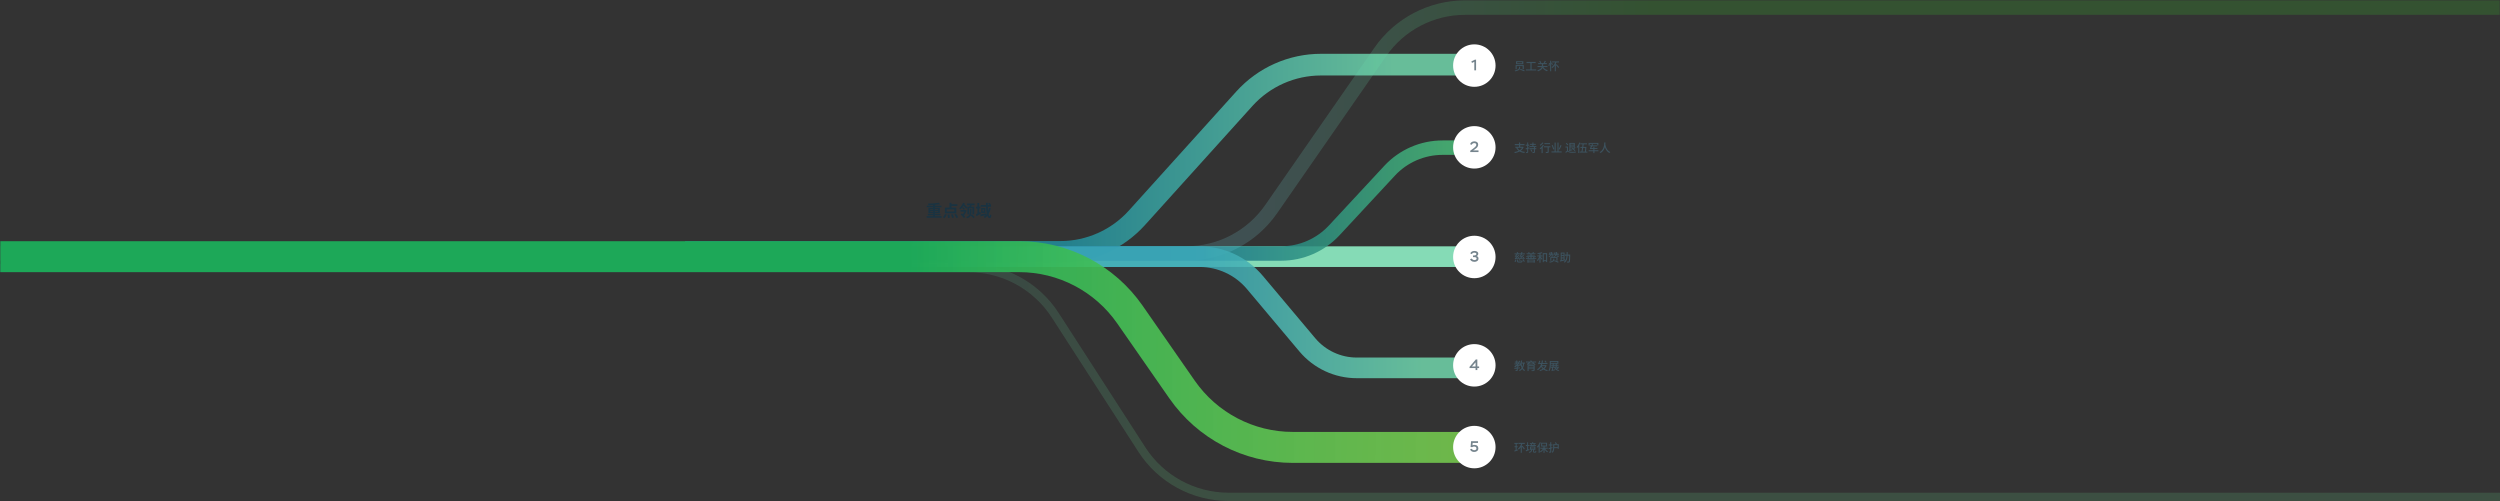 <svg width="3945" height="791" viewBox="0 0 3945 791" fill="none" xmlns="http://www.w3.org/2000/svg">
<rect x="0" y="0" width="3945" height="791" fill="#333333" stroke="none"/>
<path opacity="0.86" d="M2326 405H1252" stroke="url(#paint0_linear_7003_50999)" stroke-width="32.575"/>
<path opacity="0.86" d="M2326 102L2084.58 102C2038.48 102 1994.54 121.533 1963.66 155.755L1794.01 343.745C1763.13 377.967 1719.19 397.5 1673.09 397.5H1081" stroke="url(#paint1_linear_7003_50999)" stroke-width="34.204"/>
<path opacity="0.85" d="M2327 233L2276.31 233C2244.6 233 2214.33 246.201 2192.76 269.433L2105.35 363.567C2083.77 386.799 2053.5 400 2021.8 400H1417" stroke="url(#paint2_linear_7003_50999)" stroke-width="22.803"/>
<path opacity="0.17" d="M3944.5 12H2311.86C2258.49 12 2208.51 38.15 2178.07 81.993L2005.9 330.007C1975.46 373.85 1925.47 400 1872.1 400H1" stroke="url(#paint3_linear_7003_50999)" stroke-width="22.803"/>
<path opacity="0.17" d="M3945 784H1938.75C1883.42 784 1831.88 755.914 1801.88 709.422L1665.21 497.578C1635.22 451.086 1583.68 423 1528.35 423H0" stroke="url(#paint4_linear_7003_50999)" stroke-width="13.03"/>
<path opacity="0.86" d="M2327 580.5H2141.02C2110.89 580.5 2082.31 567.185 2062.93 544.123L1980.17 445.657C1958.51 419.882 1926.56 405 1892.89 405H1496" stroke="url(#paint5_linear_7003_50999)" stroke-width="32.575"/>
<path d="M2327 706L2040.05 706C1970.36 706 1905.08 671.884 1865.28 614.666L1782.99 496.334C1743.19 439.116 1677.91 405 1608.22 405H0.5" stroke="url(#paint6_linear_7003_50999)" stroke-width="48.863"/>
<path d="M2394.24 232.89C2395.22 234.822 2396.75 236.358 2398.81 237.498C2400.87 238.638 2403.41 239.388 2406.41 239.748C2406.27 239.88 2406.14 240.042 2406.01 240.234C2405.88 240.438 2405.75 240.642 2405.61 240.846C2405.49 241.062 2405.4 241.248 2405.33 241.404C2403.26 241.104 2401.42 240.618 2399.8 239.946C2398.19 239.274 2396.79 238.404 2395.61 237.336C2394.42 236.256 2393.43 234.966 2392.65 233.466L2394.24 232.89ZM2391.18 231.558H2402.82V233.232H2391.18V231.558ZM2390.31 227.382H2405.61V229.074H2390.31V227.382ZM2397.06 224.808H2398.83V232.314H2397.06V224.808ZM2402.41 231.558H2402.77L2403.09 231.504L2404.28 232.188C2403.72 233.604 2402.97 234.84 2402.03 235.896C2401.11 236.94 2400.04 237.834 2398.83 238.578C2397.63 239.31 2396.32 239.91 2394.9 240.378C2393.49 240.858 2392.01 241.236 2390.46 241.512C2390.42 241.356 2390.34 241.176 2390.22 240.972C2390.12 240.768 2390 240.564 2389.88 240.36C2389.76 240.156 2389.65 239.994 2389.54 239.874C2391.04 239.658 2392.47 239.352 2393.82 238.956C2395.18 238.548 2396.42 238.032 2397.55 237.408C2398.68 236.772 2399.66 235.998 2400.48 235.086C2401.31 234.174 2401.95 233.106 2402.41 231.882V231.558ZM2414.36 227.022H2423.52V228.57H2414.36V227.022ZM2413.7 233.844H2424.24V235.41H2413.7V233.844ZM2413.5 230.532H2424.37V232.098H2413.5V230.532ZM2418.14 224.88H2419.76V231.36H2418.14V224.88ZM2420.48 231.792H2422.12V239.604C2422.12 240.06 2422.06 240.408 2421.94 240.648C2421.83 240.9 2421.63 241.098 2421.33 241.242C2421.04 241.362 2420.66 241.434 2420.19 241.458C2419.73 241.494 2419.16 241.512 2418.5 241.512C2418.47 241.272 2418.4 240.996 2418.3 240.684C2418.21 240.372 2418.11 240.102 2418 239.874C2418.45 239.898 2418.89 239.916 2419.31 239.928C2419.73 239.928 2420.01 239.922 2420.14 239.91C2420.27 239.898 2420.36 239.874 2420.41 239.838C2420.46 239.79 2420.48 239.706 2420.48 239.586V231.792ZM2414.87 236.472L2416.22 235.716C2416.47 236.028 2416.73 236.37 2416.99 236.742C2417.27 237.114 2417.51 237.48 2417.73 237.84C2417.96 238.188 2418.13 238.512 2418.25 238.812L2416.81 239.676C2416.7 239.376 2416.54 239.046 2416.32 238.686C2416.12 238.314 2415.89 237.936 2415.64 237.552C2415.39 237.156 2415.13 236.796 2414.87 236.472ZM2407.45 234.186C2408.16 234.006 2409.02 233.772 2410.02 233.484C2411.04 233.196 2412.07 232.896 2413.1 232.584L2413.34 234.132C2412.39 234.42 2411.43 234.714 2410.47 235.014C2409.51 235.314 2408.64 235.584 2407.85 235.824L2407.45 234.186ZM2407.72 228.336H2413.23V229.92H2407.72V228.336ZM2409.92 224.826H2411.48V239.55C2411.48 239.982 2411.43 240.318 2411.34 240.558C2411.24 240.798 2411.07 240.984 2410.82 241.116C2410.59 241.248 2410.28 241.338 2409.9 241.386C2409.51 241.434 2409.03 241.452 2408.46 241.44C2408.43 241.224 2408.38 240.96 2408.3 240.648C2408.21 240.348 2408.12 240.084 2408.01 239.856C2408.37 239.868 2408.7 239.874 2409 239.874C2409.3 239.874 2409.5 239.874 2409.61 239.874C2409.72 239.874 2409.8 239.85 2409.84 239.802C2409.89 239.754 2409.92 239.67 2409.92 239.55V224.826ZM2437.17 225.87H2445.99V227.49H2437.17V225.87ZM2442.14 231.342H2443.87V239.442C2443.87 239.934 2443.8 240.312 2443.67 240.576C2443.55 240.852 2443.32 241.056 2442.97 241.188C2442.63 241.32 2442.18 241.398 2441.62 241.422C2441.07 241.446 2440.37 241.458 2439.51 241.458C2439.48 241.218 2439.41 240.936 2439.3 240.612C2439.2 240.288 2439.09 240.006 2438.97 239.766C2439.37 239.778 2439.75 239.79 2440.13 239.802C2440.5 239.802 2440.82 239.802 2441.1 239.802C2441.37 239.802 2441.57 239.796 2441.67 239.784C2441.85 239.784 2441.97 239.76 2442.03 239.712C2442.11 239.652 2442.14 239.556 2442.14 239.424V231.342ZM2436.4 230.838H2446.5V232.458H2436.4V230.838ZM2432.6 232.548L2434.1 231.054L2434.31 231.144V241.548H2432.6V232.548ZM2434.67 228.678L2436.27 229.29C2435.82 230.07 2435.28 230.844 2434.67 231.612C2434.06 232.38 2433.42 233.106 2432.76 233.79C2432.1 234.474 2431.45 235.074 2430.8 235.59C2430.73 235.47 2430.62 235.32 2430.48 235.14C2430.33 234.948 2430.18 234.762 2430.03 234.582C2429.88 234.39 2429.75 234.24 2429.63 234.132C2430.24 233.7 2430.86 233.19 2431.47 232.602C2432.09 232.014 2432.68 231.384 2433.23 230.712C2433.78 230.04 2434.26 229.362 2434.67 228.678ZM2433.95 224.79L2435.59 225.474C2435.18 226.014 2434.71 226.566 2434.17 227.13C2433.63 227.682 2433.07 228.216 2432.49 228.732C2431.92 229.236 2431.35 229.686 2430.78 230.082C2430.71 229.95 2430.62 229.8 2430.5 229.632C2430.39 229.452 2430.27 229.278 2430.15 229.11C2430.03 228.942 2429.92 228.804 2429.81 228.696C2430.32 228.36 2430.83 227.97 2431.34 227.526C2431.87 227.082 2432.36 226.62 2432.82 226.14C2433.27 225.66 2433.65 225.21 2433.95 224.79ZM2448.26 238.92H2464.28V240.63H2448.26V238.92ZM2453.14 225.024H2454.89V239.586H2453.14V225.024ZM2457.64 225.024H2459.39V239.694H2457.64V225.024ZM2462.46 228.84L2464.01 229.578C2463.74 230.286 2463.42 231.03 2463.08 231.81C2462.74 232.578 2462.39 233.322 2462.03 234.042C2461.67 234.762 2461.33 235.404 2461.01 235.968L2459.6 235.248C2459.93 234.684 2460.26 234.042 2460.61 233.322C2460.97 232.59 2461.31 231.834 2461.64 231.054C2461.96 230.262 2462.24 229.524 2462.46 228.84ZM2448.59 229.254L2450.15 228.786C2450.46 229.47 2450.78 230.208 2451.09 231C2451.4 231.78 2451.69 232.542 2451.97 233.286C2452.25 234.03 2452.46 234.672 2452.62 235.212L2450.93 235.842C2450.78 235.29 2450.58 234.636 2450.33 233.88C2450.08 233.124 2449.8 232.344 2449.49 231.54C2449.19 230.724 2448.89 229.962 2448.59 229.254ZM2477.5 225.546L2484.99 225.546V232.458L2477.41 232.458V231.072L2483.33 231.072V226.932L2477.5 226.932V225.546ZM2477.43 228.336L2483.96 228.336V229.596L2477.43 229.596V228.336ZM2485.1 232.278L2486.43 233.322C2485.86 233.718 2485.28 234.114 2484.66 234.51C2484.05 234.894 2483.48 235.218 2482.95 235.482L2481.95 234.618C2482.28 234.426 2482.64 234.192 2483.03 233.916C2483.42 233.64 2483.8 233.358 2484.16 233.07C2484.52 232.782 2484.83 232.518 2485.1 232.278ZM2474.3 231.234V238.416H2472.66V232.8H2470.37V231.234H2474.3ZM2470.75 226.374L2472.05 225.456C2472.37 225.732 2472.71 226.044 2473.05 226.392C2473.4 226.728 2473.73 227.064 2474.03 227.4C2474.34 227.736 2474.58 228.048 2474.76 228.336L2473.4 229.362C2473.23 229.086 2472.99 228.774 2472.69 228.426C2472.41 228.066 2472.09 227.712 2471.74 227.364C2471.4 227.004 2471.07 226.674 2470.75 226.374ZM2473.67 237.804C2473.97 237.804 2474.26 237.912 2474.55 238.128C2474.85 238.332 2475.25 238.566 2475.75 238.83C2476.35 239.142 2477.05 239.346 2477.84 239.442C2478.63 239.538 2479.52 239.586 2480.49 239.586C2481.15 239.586 2481.87 239.574 2482.65 239.55C2483.43 239.514 2484.19 239.472 2484.93 239.424C2485.69 239.364 2486.36 239.298 2486.93 239.226C2486.88 239.37 2486.82 239.544 2486.75 239.748C2486.68 239.952 2486.62 240.156 2486.57 240.36C2486.52 240.564 2486.49 240.744 2486.48 240.9C2486.17 240.924 2485.76 240.942 2485.26 240.954C2484.77 240.978 2484.23 241.002 2483.64 241.026C2483.06 241.05 2482.49 241.068 2481.93 241.08C2481.38 241.092 2480.88 241.098 2480.43 241.098C2479.37 241.098 2478.42 241.032 2477.61 240.9C2476.8 240.78 2476.08 240.546 2475.45 240.198C2475.05 239.982 2474.7 239.772 2474.4 239.568C2474.12 239.364 2473.86 239.262 2473.65 239.262C2473.43 239.262 2473.19 239.358 2472.91 239.55C2472.63 239.742 2472.35 239.994 2472.05 240.306C2471.76 240.63 2471.46 240.972 2471.15 241.332L2470.1 239.892C2470.74 239.292 2471.37 238.794 2471.99 238.398C2472.62 238.002 2473.17 237.804 2473.67 237.804ZM2479.59 233.682L2480.72 232.836C2481.35 233.28 2481.99 233.772 2482.67 234.312C2483.35 234.852 2483.99 235.398 2484.59 235.95C2485.2 236.49 2485.7 236.988 2486.07 237.444L2484.83 238.434C2484.48 237.978 2484.01 237.474 2483.42 236.922C2482.85 236.358 2482.22 235.794 2481.55 235.23C2480.88 234.666 2480.22 234.15 2479.59 233.682ZM2476.44 238.506C2476.4 238.374 2476.34 238.224 2476.26 238.056C2476.17 237.876 2476.08 237.708 2475.97 237.552C2475.87 237.384 2475.78 237.252 2475.7 237.156C2475.87 237.048 2476.04 236.886 2476.22 236.67C2476.4 236.442 2476.49 236.13 2476.49 235.734V225.546H2478.2V236.832C2478.2 236.832 2478.14 236.874 2478.02 236.958C2477.9 237.03 2477.76 237.126 2477.59 237.246C2477.42 237.366 2477.25 237.504 2477.07 237.66C2476.89 237.804 2476.74 237.954 2476.62 238.11C2476.5 238.254 2476.44 238.386 2476.44 238.506ZM2476.44 238.506L2476.35 237.156L2477.09 236.598L2481.12 235.68C2481.12 235.908 2481.12 236.16 2481.14 236.436C2481.16 236.712 2481.18 236.934 2481.21 237.102C2480.26 237.342 2479.5 237.54 2478.92 237.696C2478.35 237.852 2477.89 237.978 2477.55 238.074C2477.23 238.17 2476.99 238.248 2476.83 238.308C2476.68 238.368 2476.55 238.434 2476.44 238.506ZM2493.81 226.194H2504.28V227.778H2493.81V226.194ZM2493.95 231.846H2502.38V233.43H2493.95V231.846ZM2497.44 226.662L2499.19 226.824C2499.08 227.676 2498.96 228.576 2498.81 229.524C2498.68 230.472 2498.54 231.432 2498.38 232.404C2498.24 233.364 2498.09 234.306 2497.93 235.23C2497.79 236.154 2497.64 237.03 2497.5 237.858C2497.35 238.674 2497.22 239.412 2497.08 240.072H2495.32C2495.46 239.388 2495.61 238.626 2495.77 237.786C2495.93 236.946 2496.08 236.058 2496.24 235.122C2496.41 234.174 2496.56 233.214 2496.71 232.242C2496.85 231.258 2496.98 230.292 2497.1 229.344C2497.23 228.396 2497.35 227.502 2497.44 226.662ZM2493.02 239.208H2504.88V240.792H2493.02V239.208ZM2492.22 224.844L2493.81 225.348C2493.42 226.38 2492.96 227.406 2492.42 228.426C2491.89 229.434 2491.32 230.388 2490.69 231.288C2490.08 232.188 2489.45 232.986 2488.79 233.682C2488.75 233.55 2488.68 233.376 2488.57 233.16C2488.46 232.932 2488.35 232.71 2488.23 232.494C2488.11 232.266 2488 232.086 2487.9 231.954C2488.48 231.378 2489.03 230.712 2489.56 229.956C2490.1 229.188 2490.6 228.372 2491.05 227.508C2491.52 226.632 2491.91 225.744 2492.22 224.844ZM2490.48 229.614L2492.12 227.994L2492.15 228.012V241.512H2490.48V229.614ZM2501.58 231.846H2501.76L2502.05 231.774L2503.31 231.864C2503.28 232.476 2503.23 233.136 2503.17 233.844C2503.12 234.552 2503.06 235.284 2502.99 236.04C2502.92 236.784 2502.84 237.528 2502.75 238.272C2502.68 239.004 2502.6 239.7 2502.52 240.36L2500.83 240.252C2500.91 239.592 2500.99 238.884 2501.06 238.128C2501.15 237.36 2501.22 236.604 2501.3 235.86C2501.37 235.104 2501.43 234.396 2501.48 233.736C2501.52 233.076 2501.56 232.512 2501.58 232.044V231.846ZM2506.8 225.51H2522.23V229.452H2520.5V226.986H2508.46V229.452H2506.8V225.51ZM2508.75 229.488H2520.23V230.964H2508.75V229.488ZM2506.89 237.156H2522.25V238.704H2506.89V237.156ZM2514.29 231.738H2516V241.494H2514.29V231.738ZM2509.32 235.374C2509.3 235.254 2509.25 235.098 2509.18 234.906C2509.12 234.702 2509.05 234.498 2508.98 234.294C2508.91 234.09 2508.84 233.91 2508.77 233.754C2508.95 233.706 2509.11 233.586 2509.27 233.394C2509.44 233.19 2509.62 232.926 2509.81 232.602C2509.92 232.458 2510.06 232.206 2510.24 231.846C2510.42 231.486 2510.63 231.06 2510.85 230.568C2511.08 230.076 2511.3 229.554 2511.52 229.002C2511.74 228.438 2511.93 227.868 2512.1 227.292L2513.84 227.832C2513.54 228.624 2513.2 229.422 2512.82 230.226C2512.44 231.018 2512.05 231.774 2511.63 232.494C2511.22 233.214 2510.81 233.862 2510.39 234.438V234.474C2510.39 234.474 2510.33 234.504 2510.22 234.564C2510.12 234.624 2509.99 234.702 2509.85 234.798C2509.71 234.894 2509.59 234.996 2509.49 235.104C2509.38 235.2 2509.32 235.29 2509.32 235.374ZM2509.32 235.374V234.096L2510.24 233.61H2520.77V235.104H2511.2C2510.7 235.104 2510.29 235.128 2509.95 235.176C2509.62 235.224 2509.41 235.29 2509.32 235.374ZM2531.45 224.844H2533.39C2533.37 225.42 2533.33 226.128 2533.28 226.968C2533.25 227.796 2533.15 228.714 2532.99 229.722C2532.85 230.73 2532.62 231.774 2532.29 232.854C2531.97 233.922 2531.52 234.984 2530.94 236.04C2530.38 237.084 2529.66 238.074 2528.78 239.01C2527.91 239.946 2526.83 240.762 2525.56 241.458C2525.42 241.242 2525.21 241.008 2524.95 240.756C2524.7 240.504 2524.43 240.282 2524.16 240.09C2525.4 239.454 2526.45 238.704 2527.29 237.84C2528.13 236.976 2528.81 236.058 2529.34 235.086C2529.87 234.102 2530.28 233.112 2530.56 232.116C2530.85 231.12 2531.06 230.16 2531.18 229.236C2531.3 228.3 2531.37 227.454 2531.39 226.698C2531.43 225.942 2531.45 225.324 2531.45 224.844ZM2533.21 227.058C2533.23 227.274 2533.28 227.67 2533.35 228.246C2533.43 228.822 2533.55 229.506 2533.73 230.298C2533.92 231.09 2534.19 231.936 2534.54 232.836C2534.89 233.736 2535.35 234.63 2535.91 235.518C2536.47 236.394 2537.17 237.216 2538 237.984C2538.84 238.752 2539.83 239.394 2540.99 239.91C2540.73 240.114 2540.49 240.348 2540.27 240.612C2540.04 240.876 2539.86 241.128 2539.73 241.368C2538.53 240.804 2537.49 240.108 2536.63 239.28C2535.77 238.44 2535.04 237.54 2534.45 236.58C2533.86 235.608 2533.39 234.636 2533.03 233.664C2532.67 232.68 2532.39 231.756 2532.18 230.892C2531.99 230.016 2531.85 229.26 2531.75 228.624C2531.67 227.976 2531.61 227.514 2531.57 227.238L2533.21 227.058Z" fill="#3C525E"/>
<path d="M2389.95 399.896H2406.12V401.318H2389.95V399.896ZM2393.27 398.366L2394.81 397.718C2395.09 398.066 2395.38 398.462 2395.68 398.906C2395.99 399.35 2396.22 399.728 2396.38 400.04L2394.74 400.796C2394.61 400.472 2394.39 400.082 2394.09 399.626C2393.81 399.158 2393.53 398.738 2393.27 398.366ZM2395.37 405.782L2396.56 405.332C2396.76 405.644 2396.97 405.986 2397.17 406.358C2397.39 406.73 2397.59 407.096 2397.77 407.456C2397.95 407.804 2398.08 408.11 2398.18 408.374L2396.92 408.914C2396.82 408.638 2396.69 408.32 2396.52 407.96C2396.36 407.6 2396.17 407.228 2395.97 406.844C2395.77 406.46 2395.58 406.106 2395.37 405.782ZM2402.81 405.692L2404.07 405.206C2404.31 405.53 2404.55 405.89 2404.8 406.286C2405.06 406.67 2405.29 407.048 2405.51 407.42C2405.73 407.792 2405.91 408.122 2406.03 408.41L2404.68 408.986C2404.57 408.686 2404.41 408.35 2404.19 407.978C2403.99 407.594 2403.77 407.198 2403.53 406.79C2403.29 406.382 2403.05 406.016 2402.81 405.692ZM2400.81 397.754L2402.75 398.276C2402.44 398.72 2402.11 399.152 2401.76 399.572C2401.43 399.992 2401.12 400.358 2400.84 400.67L2399.44 400.166C2399.6 399.926 2399.76 399.668 2399.93 399.392C2400.09 399.116 2400.26 398.834 2400.41 398.546C2400.57 398.246 2400.7 397.982 2400.81 397.754ZM2393.93 409.598H2395.62V412.172C2395.62 412.412 2395.69 412.568 2395.82 412.64C2395.97 412.7 2396.29 412.73 2396.79 412.73C2396.91 412.73 2397.11 412.73 2397.39 412.73C2397.68 412.73 2397.99 412.73 2398.32 412.73C2398.67 412.73 2399 412.73 2399.3 412.73C2399.6 412.73 2399.82 412.73 2399.98 412.73C2400.27 412.73 2400.48 412.688 2400.63 412.604C2400.77 412.508 2400.87 412.304 2400.93 411.992C2400.99 411.68 2401.04 411.206 2401.06 410.57C2401.19 410.666 2401.35 410.756 2401.53 410.84C2401.71 410.924 2401.89 410.996 2402.09 411.056C2402.28 411.116 2402.45 411.164 2402.59 411.2C2402.53 412.016 2402.42 412.646 2402.25 413.09C2402.09 413.534 2401.85 413.834 2401.51 413.99C2401.17 414.158 2400.71 414.242 2400.11 414.242C2400.02 414.242 2399.86 414.242 2399.62 414.242C2399.39 414.242 2399.13 414.242 2398.83 414.242C2398.53 414.242 2398.23 414.242 2397.93 414.242C2397.64 414.242 2397.38 414.242 2397.14 414.242C2396.9 414.242 2396.73 414.242 2396.65 414.242C2395.94 414.242 2395.38 414.182 2394.98 414.062C2394.58 413.942 2394.3 413.732 2394.15 413.432C2394 413.132 2393.93 412.718 2393.93 412.19V409.598ZM2396.76 409.652L2398.04 408.986C2398.34 409.286 2398.65 409.628 2398.99 410.012C2399.33 410.396 2399.59 410.726 2399.78 411.002L2398.47 411.74C2398.29 411.464 2398.03 411.128 2397.69 410.732C2397.37 410.324 2397.06 409.964 2396.76 409.652ZM2402.45 409.652L2403.78 408.86C2404.04 409.232 2404.32 409.634 2404.62 410.066C2404.94 410.498 2405.23 410.918 2405.51 411.326C2405.79 411.722 2406.02 412.07 2406.19 412.37L2404.77 413.306C2404.61 412.994 2404.4 412.628 2404.12 412.208C2403.86 411.776 2403.57 411.338 2403.27 410.894C2402.99 410.45 2402.71 410.036 2402.45 409.652ZM2391.48 409.31L2392.94 409.958C2392.81 410.33 2392.66 410.738 2392.49 411.182C2392.32 411.614 2392.14 412.04 2391.95 412.46C2391.76 412.88 2391.56 413.258 2391.36 413.594L2389.83 412.82C2390.04 412.508 2390.25 412.154 2390.46 411.758C2390.66 411.35 2390.85 410.936 2391.03 410.516C2391.21 410.084 2391.36 409.682 2391.48 409.31ZM2390.71 405.26C2390.69 405.164 2390.64 405.038 2390.58 404.882C2390.54 404.714 2390.48 404.546 2390.42 404.378C2390.36 404.198 2390.31 404.054 2390.26 403.946C2390.54 403.886 2390.84 403.7 2391.18 403.388C2391.3 403.28 2391.49 403.094 2391.75 402.83C2392.02 402.554 2392.3 402.236 2392.6 401.876C2392.91 401.516 2393.19 401.144 2393.43 400.76L2394.74 401.372C2394.27 401.984 2393.76 402.572 2393.19 403.136C2392.64 403.688 2392.1 404.156 2391.57 404.54V404.576C2391.57 404.576 2391.53 404.6 2391.45 404.648C2391.36 404.684 2391.26 404.738 2391.14 404.81C2391.02 404.882 2390.92 404.96 2390.84 405.044C2390.75 405.116 2390.71 405.188 2390.71 405.26ZM2390.69 405.242L2390.66 404.216L2391.36 403.802L2395.57 403.514C2395.55 403.694 2395.52 403.892 2395.5 404.108C2395.47 404.324 2395.46 404.504 2395.44 404.648C2394.48 404.732 2393.71 404.804 2393.12 404.864C2392.53 404.924 2392.08 404.978 2391.75 405.026C2391.43 405.062 2391.19 405.098 2391.03 405.134C2390.89 405.17 2390.78 405.206 2390.69 405.242ZM2390.75 408.698C2390.72 408.602 2390.68 408.464 2390.62 408.284C2390.56 408.104 2390.5 407.924 2390.44 407.744C2390.38 407.564 2390.33 407.408 2390.28 407.276C2390.49 407.24 2390.72 407.15 2390.96 407.006C2391.21 406.85 2391.51 406.652 2391.84 406.412C2392.01 406.28 2392.26 406.076 2392.58 405.8C2392.92 405.524 2393.3 405.194 2393.72 404.81C2394.14 404.414 2394.57 403.988 2395.01 403.532C2395.46 403.064 2395.87 402.59 2396.25 402.11L2397.48 403.01C2396.61 403.958 2395.69 404.864 2394.71 405.728C2393.73 406.58 2392.76 407.324 2391.79 407.96V407.996C2391.79 407.996 2391.74 408.02 2391.63 408.068C2391.52 408.104 2391.39 408.158 2391.25 408.23C2391.12 408.302 2391 408.38 2390.89 408.464C2390.79 408.548 2390.75 408.626 2390.75 408.698ZM2390.75 408.698L2390.73 407.618L2391.5 407.168L2396.85 406.862C2396.85 407.054 2396.85 407.27 2396.87 407.51C2396.89 407.75 2396.91 407.948 2396.94 408.104C2395.67 408.188 2394.64 408.26 2393.86 408.32C2393.09 408.38 2392.5 408.434 2392.08 408.482C2391.67 408.518 2391.37 408.554 2391.18 408.59C2391 408.626 2390.85 408.662 2390.75 408.698ZM2398.07 405.332C2398.05 405.224 2398.01 405.086 2397.95 404.918C2397.89 404.75 2397.83 404.582 2397.77 404.414C2397.71 404.234 2397.65 404.078 2397.59 403.946C2397.86 403.91 2398.16 403.724 2398.47 403.388C2398.58 403.28 2398.75 403.094 2398.99 402.83C2399.23 402.554 2399.49 402.236 2399.76 401.876C2400.04 401.504 2400.29 401.126 2400.5 400.742L2401.89 401.372C2401.47 401.984 2401 402.572 2400.48 403.136C2399.97 403.7 2399.46 404.18 2398.95 404.576V404.594C2398.95 404.594 2398.91 404.618 2398.81 404.666C2398.73 404.714 2398.62 404.774 2398.5 404.846C2398.4 404.918 2398.29 405.002 2398.2 405.098C2398.11 405.182 2398.07 405.26 2398.07 405.332ZM2398.07 405.332L2398.04 404.288L2398.74 403.874L2402.54 403.622C2402.5 403.802 2402.46 404.006 2402.43 404.234C2402.4 404.462 2402.39 404.642 2402.39 404.774C2401.54 404.858 2400.84 404.924 2400.3 404.972C2399.78 405.02 2399.36 405.068 2399.06 405.116C2398.77 405.152 2398.56 405.188 2398.41 405.224C2398.27 405.26 2398.16 405.296 2398.07 405.332ZM2398.54 408.644C2398.52 408.536 2398.47 408.398 2398.41 408.23C2398.37 408.05 2398.31 407.87 2398.25 407.69C2398.19 407.498 2398.13 407.342 2398.07 407.222C2398.29 407.186 2398.5 407.09 2398.72 406.934C2398.95 406.778 2399.21 406.574 2399.49 406.322C2399.65 406.202 2399.88 406.004 2400.18 405.728C2400.48 405.452 2400.81 405.122 2401.19 404.738C2401.56 404.342 2401.94 403.916 2402.34 403.46C2402.73 403.004 2403.1 402.542 2403.44 402.074L2404.88 402.74C2404.05 403.736 2403.18 404.678 2402.27 405.566C2401.37 406.454 2400.47 407.222 2399.57 407.87V407.906C2399.57 407.906 2399.51 407.93 2399.4 407.978C2399.31 408.014 2399.19 408.074 2399.06 408.158C2398.93 408.23 2398.81 408.308 2398.7 408.392C2398.59 408.476 2398.54 408.56 2398.54 408.644ZM2398.54 408.644L2398.52 407.6L2399.28 407.168L2404.64 406.79C2404.64 406.97 2404.65 407.174 2404.66 407.402C2404.68 407.63 2404.71 407.816 2404.73 407.96C2403.45 408.068 2402.42 408.158 2401.65 408.23C2400.89 408.29 2400.29 408.344 2399.87 408.392C2399.46 408.428 2399.16 408.47 2398.97 408.518C2398.79 408.554 2398.65 408.596 2398.54 408.644ZM2411.14 412.586H2420.88V413.936H2411.14V412.586ZM2410.19 409.562H2421.94V414.458H2420.19V410.894H2411.86V414.512H2410.19V409.562ZM2408.94 399.734H2423.09V400.994H2408.94V399.734ZM2408.46 404.324H2423.63V405.602H2408.46V404.324ZM2410.08 402.038H2421.94V403.28H2410.08V402.038ZM2407.88 407.294H2424.15V408.626H2407.88V407.294ZM2415.08 400.346H2416.83V407.852H2415.08V400.346ZM2411.34 398.222L2412.89 397.808C2413.09 398.06 2413.28 398.348 2413.46 398.672C2413.65 398.984 2413.79 399.26 2413.86 399.5L2412.24 400.004C2412.17 399.752 2412.04 399.458 2411.86 399.122C2411.69 398.786 2411.52 398.486 2411.34 398.222ZM2410.38 405.908L2411.93 405.548C2412.15 405.812 2412.35 406.112 2412.53 406.448C2412.72 406.772 2412.86 407.06 2412.96 407.312L2411.3 407.762C2411.24 407.51 2411.12 407.21 2410.94 406.862C2410.76 406.502 2410.58 406.184 2410.38 405.908ZM2418.95 397.772L2420.72 398.096C2420.5 398.48 2420.28 398.846 2420.05 399.194C2419.83 399.53 2419.64 399.83 2419.46 400.094L2417.93 399.752C2418.11 399.464 2418.29 399.134 2418.48 398.762C2418.68 398.39 2418.83 398.06 2418.95 397.772ZM2419.82 405.584L2421.56 405.89C2421.36 406.274 2421.16 406.64 2420.97 406.988C2420.78 407.324 2420.6 407.624 2420.43 407.888L2418.86 407.582C2419.02 407.294 2419.19 406.964 2419.37 406.592C2419.56 406.208 2419.71 405.872 2419.82 405.584ZM2435.06 410.588H2440.55V412.208H2435.06V410.588ZM2434.43 399.482H2441.38V413.558H2439.63V401.12H2436.11V413.684H2434.43V399.482ZM2429.25 399.428H2430.96V414.494H2429.25V399.428ZM2425.85 403.136H2433.87V404.72H2425.85V403.136ZM2429.16 403.73L2430.31 404.126C2430.12 404.846 2429.88 405.584 2429.59 406.34C2429.3 407.084 2428.98 407.816 2428.64 408.536C2428.29 409.244 2427.92 409.91 2427.52 410.534C2427.14 411.146 2426.74 411.674 2426.33 412.118C2426.25 411.866 2426.12 411.59 2425.94 411.29C2425.76 410.99 2425.59 410.738 2425.43 410.534C2425.82 410.138 2426.19 409.676 2426.55 409.148C2426.92 408.62 2427.27 408.056 2427.61 407.456C2427.95 406.844 2428.25 406.22 2428.51 405.584C2428.77 404.948 2428.99 404.33 2429.16 403.73ZM2432.72 397.97L2433.84 399.302C2433.18 399.542 2432.43 399.764 2431.59 399.968C2430.76 400.16 2429.9 400.328 2429.01 400.472C2428.13 400.616 2427.27 400.736 2426.46 400.832C2426.42 400.64 2426.36 400.418 2426.26 400.166C2426.16 399.902 2426.07 399.68 2425.97 399.5C2426.76 399.392 2427.57 399.26 2428.4 399.104C2429.24 398.948 2430.03 398.774 2430.78 398.582C2431.53 398.378 2432.18 398.174 2432.72 397.97ZM2430.81 404.972C2430.93 405.08 2431.1 405.254 2431.3 405.494C2431.52 405.722 2431.75 405.98 2432 406.268C2432.25 406.556 2432.51 406.85 2432.76 407.15C2433.02 407.438 2433.25 407.702 2433.44 407.942C2433.63 408.17 2433.78 408.338 2433.87 408.446L2432.87 409.868C2432.71 409.604 2432.51 409.286 2432.25 408.914C2432 408.542 2431.73 408.158 2431.44 407.762C2431.17 407.366 2430.9 406.994 2430.63 406.646C2430.37 406.298 2430.15 406.016 2429.99 405.8L2430.81 404.972ZM2445.41 397.898L2446.78 398.096C2446.64 398.636 2446.46 399.164 2446.24 399.68C2446.04 400.184 2445.76 400.664 2445.41 401.12C2445.26 400.988 2445.06 400.856 2444.82 400.724C2444.58 400.592 2444.37 400.49 2444.19 400.418C2444.49 400.046 2444.74 399.632 2444.94 399.176C2445.15 398.72 2445.3 398.294 2445.41 397.898ZM2445.81 398.96H2451.28V400.094H2445.12L2445.81 398.96ZM2447.5 397.79H2449.05V401.588H2447.5V397.79ZM2443.95 401.156H2451.68V402.308H2443.95V401.156ZM2446.08 401.93H2447.5C2447.43 402.554 2447.29 403.106 2447.09 403.586C2446.88 404.066 2446.57 404.486 2446.15 404.846C2445.74 405.206 2445.18 405.512 2444.46 405.764C2444.39 405.596 2444.27 405.41 2444.1 405.206C2443.94 404.99 2443.79 404.822 2443.65 404.702C2444.24 404.522 2444.69 404.306 2445.02 404.054C2445.35 403.79 2445.6 403.484 2445.75 403.136C2445.91 402.788 2446.02 402.386 2446.08 401.93ZM2453.31 397.898L2454.66 398.096C2454.5 398.636 2454.3 399.164 2454.07 399.68C2453.84 400.196 2453.54 400.688 2453.17 401.156C2453.01 401.012 2452.82 400.874 2452.59 400.742C2452.37 400.61 2452.16 400.514 2451.96 400.454C2452.3 400.07 2452.58 399.65 2452.79 399.194C2453.02 398.738 2453.19 398.306 2453.31 397.898ZM2453.75 398.978H2459.38V400.13H2453.06L2453.75 398.978ZM2455.37 397.808H2456.95V401.552H2455.37V397.808ZM2452.14 401.156H2459.99V402.308H2452.14V401.156ZM2454.11 401.912H2455.47C2455.41 402.5 2455.29 403.022 2455.11 403.478C2454.93 403.934 2454.66 404.33 2454.3 404.666C2453.94 404.99 2453.44 405.266 2452.79 405.494C2452.72 405.338 2452.6 405.152 2452.43 404.936C2452.28 404.72 2452.12 404.558 2451.96 404.45C2452.76 404.21 2453.3 403.892 2453.58 403.496C2453.87 403.088 2454.05 402.56 2454.11 401.912ZM2456.28 401.84H2457.67V403.622C2457.67 403.79 2457.69 403.892 2457.72 403.928C2457.76 403.964 2457.85 403.982 2457.99 403.982C2458.04 403.982 2458.12 403.982 2458.23 403.982C2458.35 403.982 2458.46 403.982 2458.57 403.982C2458.69 403.982 2458.77 403.982 2458.82 403.982C2458.97 403.982 2459.06 403.934 2459.11 403.838C2459.16 403.73 2459.19 403.466 2459.2 403.046C2459.33 403.142 2459.51 403.238 2459.74 403.334C2459.98 403.418 2460.2 403.478 2460.39 403.514C2460.33 404.162 2460.2 404.6 2459.99 404.828C2459.79 405.056 2459.47 405.17 2459.04 405.17C2458.97 405.17 2458.87 405.17 2458.75 405.17C2458.64 405.17 2458.52 405.17 2458.39 405.17C2458.27 405.17 2458.15 405.17 2458.03 405.17C2457.92 405.17 2457.84 405.17 2457.78 405.17C2457.37 405.17 2457.06 405.128 2456.84 405.044C2456.63 404.948 2456.48 404.792 2456.39 404.576C2456.32 404.348 2456.28 404.036 2456.28 403.64V401.84ZM2448.36 405.386L2448.31 404.36L2448.89 403.928L2452.04 403.244C2452.01 403.412 2451.99 403.61 2451.98 403.838C2451.97 404.054 2451.97 404.234 2451.98 404.378C2451.27 404.546 2450.7 404.684 2450.25 404.792C2449.81 404.9 2449.46 404.99 2449.21 405.062C2448.96 405.134 2448.77 405.194 2448.65 405.242C2448.53 405.29 2448.44 405.338 2448.36 405.386ZM2448.36 405.386C2448.33 405.23 2448.26 405.05 2448.15 404.846C2448.04 404.63 2447.94 404.468 2447.84 404.36C2447.99 404.288 2448.14 404.162 2448.29 403.982C2448.46 403.802 2448.54 403.52 2448.54 403.136V401.93L2449.97 401.948V404.09C2449.97 404.09 2449.88 404.132 2449.71 404.216C2449.56 404.3 2449.37 404.408 2449.16 404.54C2448.95 404.672 2448.77 404.816 2448.6 404.972C2448.44 405.116 2448.36 405.254 2448.36 405.386ZM2452.38 411.992L2453.22 410.714C2453.73 410.858 2454.27 411.026 2454.84 411.218C2455.43 411.41 2456.01 411.614 2456.57 411.83C2457.15 412.046 2457.69 412.268 2458.19 412.496C2458.71 412.724 2459.15 412.934 2459.52 413.126L2458.61 414.584C2458.27 414.38 2457.86 414.164 2457.36 413.936C2456.87 413.708 2456.34 413.474 2455.76 413.234C2455.2 413.006 2454.62 412.784 2454.03 412.568C2453.46 412.352 2452.91 412.16 2452.38 411.992ZM2446.31 405.728H2457.78V411.362H2456V407.168H2448V411.452H2446.31V405.728ZM2451.08 408.032H2452.77V409.31C2452.77 409.886 2452.67 410.432 2452.45 410.948C2452.23 411.464 2451.86 411.95 2451.33 412.406C2450.82 412.85 2450.09 413.252 2449.16 413.612C2448.23 413.972 2447.06 414.272 2445.63 414.512C2445.58 414.38 2445.5 414.224 2445.38 414.044C2445.26 413.864 2445.12 413.684 2444.98 413.504C2444.85 413.324 2444.72 413.18 2444.6 413.072C2445.98 412.844 2447.1 412.592 2447.95 412.316C2448.8 412.04 2449.46 411.74 2449.91 411.416C2450.37 411.092 2450.67 410.75 2450.83 410.39C2451 410.018 2451.08 409.64 2451.08 409.256V408.032ZM2469.42 401.804H2476.88V403.406H2469.42V401.804ZM2476.16 401.804H2477.79C2477.79 401.804 2477.79 401.858 2477.79 401.966C2477.79 402.062 2477.79 402.176 2477.78 402.308C2477.78 402.428 2477.78 402.524 2477.78 402.596C2477.74 404.48 2477.7 406.076 2477.65 407.384C2477.6 408.692 2477.54 409.766 2477.47 410.606C2477.41 411.434 2477.33 412.082 2477.22 412.55C2477.12 413.018 2477 413.348 2476.86 413.54C2476.67 413.816 2476.46 414.008 2476.25 414.116C2476.03 414.224 2475.77 414.302 2475.45 414.35C2475.18 414.386 2474.81 414.398 2474.36 414.386C2473.91 414.386 2473.46 414.38 2472.99 414.368C2472.98 414.128 2472.92 413.846 2472.83 413.522C2472.74 413.21 2472.63 412.946 2472.48 412.73C2472.96 412.766 2473.41 412.79 2473.82 412.802C2474.22 412.814 2474.52 412.82 2474.7 412.82C2474.85 412.82 2474.99 412.802 2475.09 412.766C2475.2 412.718 2475.3 412.64 2475.38 412.532C2475.5 412.388 2475.6 412.106 2475.67 411.686C2475.75 411.254 2475.83 410.636 2475.89 409.832C2475.95 409.028 2475.99 407.996 2476.03 406.736C2476.08 405.476 2476.12 403.952 2476.16 402.164V401.804ZM2472.16 397.808H2473.82C2473.82 399.248 2473.8 400.646 2473.76 402.002C2473.73 403.346 2473.63 404.63 2473.47 405.854C2473.33 407.078 2473.08 408.224 2472.74 409.292C2472.39 410.36 2471.9 411.338 2471.26 412.226C2470.64 413.114 2469.83 413.882 2468.85 414.53C2468.73 414.326 2468.55 414.098 2468.31 413.846C2468.07 413.606 2467.85 413.408 2467.64 413.252C2468.57 412.664 2469.32 411.968 2469.89 411.164C2470.48 410.36 2470.93 409.466 2471.24 408.482C2471.55 407.498 2471.77 406.442 2471.89 405.314C2472.02 404.186 2472.1 402.992 2472.12 401.732C2472.15 400.46 2472.16 399.152 2472.16 397.808ZM2462.82 398.618H2468.88V410.354H2467.28V400.166H2464.35V411.506H2462.82V398.618ZM2461.54 411.002C2462.22 410.87 2463.01 410.72 2463.9 410.552C2464.8 410.372 2465.75 410.174 2466.76 409.958C2467.77 409.742 2468.77 409.526 2469.77 409.31L2469.93 410.84C2468.98 411.068 2468.02 411.296 2467.05 411.524C2466.09 411.752 2465.16 411.968 2464.28 412.172C2463.39 412.376 2462.58 412.568 2461.85 412.748L2461.54 411.002ZM2463.61 402.452H2468.06V403.964H2463.61V402.452ZM2463.61 406.25H2468.06V407.744H2463.61V406.25Z" fill="#3C525E"/>
<path d="M2389.94 704.144H2394.81V705.71H2389.94V704.144ZM2389.68 698.96H2395.21V700.526H2389.68V698.96ZM2389.56 710.966C2390.25 710.762 2391.09 710.504 2392.06 710.192C2393.03 709.868 2394.02 709.532 2395.01 709.184L2395.28 710.714C2394.37 711.038 2393.45 711.362 2392.51 711.686C2391.59 712.01 2390.73 712.304 2389.95 712.568L2389.56 710.966ZM2391.72 699.914H2393.3V710.372L2391.72 710.786V699.914ZM2396.02 698.888H2406.1V700.508H2396.02V698.888ZM2400.68 699.788L2402.39 700.238C2401.96 701.462 2401.44 702.644 2400.84 703.784C2400.26 704.912 2399.6 705.962 2398.88 706.934C2398.17 707.894 2397.43 708.734 2396.65 709.454C2396.55 709.334 2396.42 709.19 2396.25 709.022C2396.1 708.854 2395.93 708.686 2395.75 708.518C2395.58 708.35 2395.44 708.212 2395.32 708.104C2396.1 707.468 2396.82 706.718 2397.5 705.854C2398.17 704.978 2398.77 704.024 2399.31 702.992C2399.85 701.96 2400.31 700.892 2400.68 699.788ZM2401.17 704.288L2402.46 703.406C2402.91 703.886 2403.36 704.414 2403.83 704.99C2404.3 705.554 2404.74 706.112 2405.15 706.664C2405.57 707.216 2405.9 707.708 2406.15 708.14L2404.75 709.184C2404.52 708.752 2404.2 708.254 2403.8 707.69C2403.4 707.126 2402.97 706.544 2402.52 705.944C2402.06 705.344 2401.61 704.792 2401.17 704.288ZM2399.71 703.01L2401.4 702.326V714.476H2399.71V703.01ZM2414.15 699.032H2423.29V700.418H2414.15V699.032ZM2413.61 702.308H2423.76V703.748H2413.61V702.308ZM2415.51 700.814L2416.9 700.526C2417.02 700.79 2417.14 701.084 2417.26 701.408C2417.38 701.72 2417.46 701.996 2417.51 702.236L2416.07 702.596C2416.02 702.356 2415.95 702.068 2415.84 701.732C2415.73 701.396 2415.62 701.09 2415.51 700.814ZM2420.37 700.562L2421.94 700.868C2421.76 701.24 2421.59 701.606 2421.42 701.966C2421.25 702.314 2421.09 702.614 2420.93 702.866L2419.62 702.56C2419.75 702.272 2419.89 701.936 2420.03 701.552C2420.19 701.168 2420.3 700.838 2420.37 700.562ZM2415.96 707.69V708.698H2421.2V707.69H2415.96ZM2415.96 705.656V706.646H2421.2V705.656H2415.96ZM2414.42 704.522H2422.84V709.832H2414.42V704.522ZM2416.16 709.436H2417.76C2417.7 710.12 2417.59 710.738 2417.42 711.29C2417.27 711.83 2417.02 712.31 2416.68 712.73C2416.36 713.138 2415.91 713.492 2415.33 713.792C2414.76 714.104 2414.03 714.362 2413.16 714.566C2413.11 714.434 2413.04 714.284 2412.94 714.116C2412.84 713.96 2412.74 713.798 2412.62 713.63C2412.5 713.474 2412.38 713.348 2412.27 713.252C2413.04 713.108 2413.67 712.928 2414.15 712.712C2414.64 712.484 2415.02 712.22 2415.3 711.92C2415.57 711.608 2415.77 711.248 2415.89 710.84C2416.02 710.432 2416.11 709.964 2416.16 709.436ZM2419.2 709.454H2420.79V712.388C2420.79 712.652 2420.83 712.808 2420.91 712.856C2421 712.916 2421.14 712.946 2421.33 712.946C2421.41 712.946 2421.52 712.946 2421.65 712.946C2421.8 712.946 2421.92 712.946 2422.03 712.946C2422.14 712.946 2422.23 712.94 2422.32 712.928C2422.41 712.916 2422.49 712.904 2422.55 712.892C2422.67 712.844 2422.76 712.718 2422.82 712.514C2422.85 712.394 2422.86 712.208 2422.86 711.956C2422.87 711.704 2422.88 711.404 2422.89 711.056C2423.04 711.188 2423.24 711.32 2423.51 711.452C2423.77 711.584 2424.01 711.686 2424.23 711.758C2424.21 712.118 2424.18 712.46 2424.14 712.784C2424.1 713.108 2424.05 713.342 2423.99 713.486C2423.84 713.798 2423.6 714.008 2423.27 714.116C2423.14 714.164 2422.97 714.2 2422.75 714.224C2422.53 714.248 2422.34 714.26 2422.17 714.26C2422.08 714.26 2421.95 714.26 2421.8 714.26C2421.64 714.26 2421.48 714.26 2421.33 714.26C2421.18 714.26 2421.06 714.26 2420.97 714.26C2420.75 714.26 2420.52 714.23 2420.27 714.17C2420.03 714.122 2419.83 714.032 2419.67 713.9C2419.5 713.78 2419.38 713.606 2419.31 713.378C2419.24 713.162 2419.2 712.802 2419.2 712.298V709.454ZM2417.49 697.988L2419.08 697.682C2419.22 697.946 2419.36 698.246 2419.49 698.582C2419.62 698.906 2419.72 699.188 2419.78 699.428L2418.12 699.824C2418.06 699.584 2417.97 699.29 2417.85 698.942C2417.73 698.594 2417.61 698.276 2417.49 697.988ZM2407.81 702.164H2413.01V703.766H2407.81V702.164ZM2409.7 698.024H2411.36V710.102H2409.7V698.024ZM2407.52 710.498C2408 710.354 2408.55 710.18 2409.16 709.976C2409.77 709.76 2410.42 709.526 2411.1 709.274C2411.79 709.022 2412.47 708.77 2413.16 708.518L2413.5 710.084C2412.56 710.456 2411.62 710.834 2410.67 711.218C2409.74 711.59 2408.87 711.932 2408.08 712.244L2407.52 710.498ZM2435.64 704.072H2437.35V714.512H2435.64V704.072ZM2430.62 706.538H2442.24V708.086H2430.62V706.538ZM2437.74 707.204C2438.09 707.888 2438.54 708.566 2439.08 709.238C2439.62 709.898 2440.2 710.51 2440.84 711.074C2441.48 711.626 2442.11 712.082 2442.75 712.442C2442.62 712.55 2442.47 712.682 2442.32 712.838C2442.16 712.994 2442.02 713.156 2441.88 713.324C2441.75 713.504 2441.64 713.66 2441.54 713.792C2440.89 713.36 2440.25 712.82 2439.62 712.172C2438.98 711.512 2438.39 710.798 2437.85 710.03C2437.31 709.262 2436.84 708.476 2436.45 707.672L2437.74 707.204ZM2435.33 707.06L2436.68 707.546C2436.27 708.374 2435.78 709.184 2435.21 709.976C2434.63 710.768 2434 711.488 2433.32 712.136C2432.63 712.784 2431.93 713.324 2431.21 713.756C2431.13 713.612 2431.01 713.456 2430.87 713.288C2430.74 713.132 2430.6 712.976 2430.45 712.82C2430.31 712.652 2430.17 712.514 2430.04 712.406C2430.74 712.058 2431.42 711.602 2432.09 711.038C2432.78 710.462 2433.39 709.832 2433.95 709.148C2434.51 708.464 2434.97 707.768 2435.33 707.06ZM2433.5 700.13V703.046H2439.6V700.13H2433.5ZM2431.89 698.636H2441.29V704.576H2431.89V698.636ZM2429.81 697.844L2431.39 698.366C2430.99 699.374 2430.53 700.382 2429.99 701.39C2429.45 702.386 2428.86 703.322 2428.24 704.198C2427.62 705.074 2426.97 705.854 2426.31 706.538C2426.25 706.394 2426.17 706.214 2426.06 705.998C2425.95 705.782 2425.83 705.566 2425.7 705.35C2425.58 705.134 2425.47 704.954 2425.38 704.81C2425.97 704.246 2426.53 703.598 2427.07 702.866C2427.62 702.122 2428.13 701.324 2428.6 700.472C2429.07 699.608 2429.47 698.732 2429.81 697.844ZM2427.99 702.632L2429.61 701.03L2429.63 701.048V714.458H2427.99V702.632ZM2443.58 707.186C2444.1 707.066 2444.7 706.916 2445.38 706.736C2446.05 706.556 2446.76 706.364 2447.5 706.16C2448.24 705.944 2448.99 705.728 2449.73 705.512L2449.97 707.078C2448.95 707.39 2447.91 707.702 2446.85 708.014C2445.81 708.326 2444.85 708.602 2443.99 708.842L2443.58 707.186ZM2443.86 701.336H2449.84V702.974H2443.86V701.336ZM2446.22 697.826H2447.88V712.46C2447.88 712.892 2447.83 713.234 2447.73 713.486C2447.64 713.75 2447.46 713.954 2447.19 714.098C2446.94 714.242 2446.61 714.332 2446.2 714.368C2445.81 714.404 2445.31 714.422 2444.71 714.422C2444.67 714.206 2444.61 713.936 2444.53 713.612C2444.45 713.288 2444.34 713.006 2444.22 712.766C2444.6 712.778 2444.94 712.784 2445.25 712.784C2445.57 712.784 2445.79 712.784 2445.9 712.784C2446.02 712.784 2446.1 712.76 2446.15 712.712C2446.2 712.664 2446.22 712.58 2446.22 712.46V697.826ZM2452.13 705.53H2458.89V707.15H2452.13V705.53ZM2452.05 700.904H2459.74V708.212H2458.05V702.434H2452.05V700.904ZM2450.92 700.904H2452.63V705.638C2452.63 706.322 2452.59 707.06 2452.52 707.852C2452.46 708.632 2452.34 709.424 2452.16 710.228C2451.99 711.032 2451.74 711.806 2451.41 712.55C2451.08 713.294 2450.64 713.966 2450.09 714.566C2450.01 714.446 2449.88 714.302 2449.71 714.134C2449.55 713.978 2449.37 713.822 2449.19 713.666C2449.01 713.522 2448.86 713.42 2448.72 713.36C2449.23 712.808 2449.62 712.214 2449.91 711.578C2450.2 710.93 2450.42 710.264 2450.56 709.58C2450.7 708.884 2450.8 708.2 2450.85 707.528C2450.9 706.856 2450.92 706.22 2450.92 705.62V700.904ZM2453.6 698.438L2455.13 697.862C2455.46 698.246 2455.77 698.678 2456.07 699.158C2456.38 699.626 2456.61 700.034 2456.75 700.382L2455.15 701.048C2455.02 700.688 2454.8 700.268 2454.5 699.788C2454.21 699.296 2453.91 698.846 2453.6 698.438Z" fill="#3C525E"/>
<path d="M2391.18 576.206H2396.47V577.556H2391.18V576.206ZM2390.37 570.572H2396.22V572.03H2390.37V570.572ZM2389.65 573.578H2398.4V575.054H2389.65V573.578ZM2392.6 568.808H2394.18V574.316H2392.6V568.808ZM2397.44 569.222L2399.03 569.672C2398.15 571.904 2396.99 573.866 2395.55 575.558C2394.12 577.25 2392.49 578.63 2390.64 579.698C2390.57 579.578 2390.46 579.44 2390.31 579.284C2390.17 579.116 2390.02 578.954 2389.86 578.798C2389.72 578.63 2389.59 578.498 2389.47 578.402C2391.29 577.454 2392.88 576.2 2394.24 574.64C2395.61 573.068 2396.67 571.262 2397.44 569.222ZM2393.37 579.014H2394.98V583.82C2394.98 584.204 2394.93 584.504 2394.83 584.72C2394.74 584.948 2394.55 585.122 2394.27 585.242C2393.99 585.362 2393.63 585.434 2393.21 585.458C2392.8 585.482 2392.32 585.494 2391.75 585.494C2391.72 585.266 2391.65 585.014 2391.56 584.738C2391.46 584.474 2391.35 584.24 2391.23 584.036C2391.65 584.048 2392.03 584.054 2392.37 584.054C2392.71 584.054 2392.95 584.048 2393.07 584.036C2393.19 584.036 2393.27 584.018 2393.3 583.982C2393.35 583.946 2393.37 583.88 2393.37 583.784V579.014ZM2396.11 576.206H2396.47L2396.78 576.116L2397.75 576.836C2397.27 577.388 2396.7 577.94 2396.06 578.492C2395.42 579.044 2394.8 579.506 2394.2 579.878C2394.11 579.746 2393.97 579.596 2393.79 579.428C2393.62 579.248 2393.48 579.11 2393.36 579.014C2393.7 578.786 2394.05 578.528 2394.4 578.24C2394.75 577.94 2395.07 577.64 2395.37 577.34C2395.67 577.028 2395.92 576.74 2396.11 576.476V576.206ZM2389.61 580.544C2390.36 580.472 2391.21 580.394 2392.17 580.31C2393.14 580.226 2394.17 580.136 2395.25 580.04C2396.34 579.932 2397.42 579.83 2398.5 579.734V581.192C2397.47 581.3 2396.43 581.408 2395.39 581.516C2394.35 581.624 2393.34 581.726 2392.38 581.822C2391.42 581.918 2390.56 582.002 2389.79 582.074L2389.61 580.544ZM2399.87 572.138H2406.37V573.704H2399.87V572.138ZM2400.25 568.79L2401.96 569.078C2401.76 570.23 2401.5 571.352 2401.19 572.444C2400.87 573.536 2400.51 574.55 2400.09 575.486C2399.68 576.422 2399.21 577.244 2398.67 577.952C2398.58 577.844 2398.46 577.712 2398.29 577.556C2398.12 577.4 2397.95 577.25 2397.77 577.106C2397.59 576.962 2397.43 576.848 2397.3 576.764C2397.8 576.14 2398.24 575.408 2398.61 574.568C2399 573.728 2399.32 572.816 2399.58 571.832C2399.86 570.848 2400.08 569.834 2400.25 568.79ZM2403.58 573.038L2405.31 573.218C2405.03 575.282 2404.61 577.1 2404.05 578.672C2403.5 580.232 2402.73 581.582 2401.76 582.722C2400.8 583.85 2399.57 584.804 2398.05 585.584C2398.01 585.44 2397.92 585.272 2397.8 585.08C2397.68 584.888 2397.56 584.696 2397.42 584.504C2397.29 584.312 2397.17 584.156 2397.06 584.036C2398.46 583.4 2399.59 582.578 2400.47 581.57C2401.35 580.562 2402.04 579.35 2402.52 577.934C2403.01 576.518 2403.36 574.886 2403.58 573.038ZM2400.77 573.416C2401.02 575.012 2401.38 576.512 2401.85 577.916C2402.33 579.308 2402.95 580.538 2403.71 581.606C2404.47 582.662 2405.42 583.478 2406.53 584.054C2406.4 584.162 2406.26 584.3 2406.1 584.468C2405.94 584.648 2405.8 584.828 2405.67 585.008C2405.54 585.2 2405.42 585.374 2405.33 585.53C2404.14 584.822 2403.15 583.886 2402.36 582.722C2401.56 581.558 2400.92 580.214 2400.41 578.69C2399.92 577.154 2399.52 575.48 2399.22 573.668L2400.77 573.416ZM2410.44 576.332H2420.64V577.736H2412.13V585.53H2410.44V576.332ZM2419.96 576.332H2421.69V583.766C2421.69 584.222 2421.61 584.564 2421.45 584.792C2421.31 585.02 2421.06 585.194 2420.7 585.314C2420.33 585.422 2419.84 585.482 2419.24 585.494C2418.65 585.506 2417.91 585.512 2417.03 585.512C2416.99 585.308 2416.91 585.074 2416.79 584.81C2416.68 584.546 2416.58 584.318 2416.47 584.126C2416.88 584.138 2417.29 584.15 2417.71 584.162C2418.13 584.174 2418.5 584.174 2418.83 584.162C2419.15 584.162 2419.37 584.162 2419.47 584.162C2419.65 584.15 2419.78 584.114 2419.85 584.054C2419.92 584.006 2419.96 583.904 2419.96 583.748V576.332ZM2411.59 578.906H2420.48V580.112H2411.59V578.906ZM2408.06 570.482H2423.97V571.994H2408.06V570.482ZM2417.73 572.444L2419.04 571.616C2419.5 571.964 2419.98 572.354 2420.5 572.786C2421.03 573.206 2421.53 573.62 2422.01 574.028C2422.49 574.436 2422.89 574.796 2423.22 575.108L2421.81 576.098C2421.51 575.786 2421.13 575.42 2420.66 575C2420.19 574.568 2419.7 574.13 2419.19 573.686C2418.67 573.242 2418.18 572.828 2417.73 572.444ZM2411.59 581.282H2420.43V582.506H2411.59V581.282ZM2409.9 575.738C2409.87 575.606 2409.83 575.438 2409.75 575.234C2409.69 575.018 2409.62 574.802 2409.54 574.586C2409.47 574.358 2409.4 574.166 2409.34 574.01C2409.52 573.974 2409.71 573.908 2409.9 573.812C2410.1 573.716 2410.32 573.59 2410.56 573.434C2410.72 573.326 2410.97 573.14 2411.32 572.876C2411.68 572.612 2412.07 572.294 2412.49 571.922C2412.92 571.55 2413.32 571.16 2413.7 570.752L2415.57 571.436C2415.1 571.892 2414.6 572.33 2414.07 572.75C2413.56 573.17 2413.04 573.56 2412.51 573.92C2411.99 574.28 2411.49 574.592 2411 574.856V574.892C2411 574.892 2410.94 574.922 2410.83 574.982C2410.73 575.03 2410.6 575.096 2410.46 575.18C2410.31 575.264 2410.18 575.354 2410.06 575.45C2409.95 575.546 2409.9 575.642 2409.9 575.738ZM2409.9 575.738L2409.88 574.532L2410.92 573.992L2420.84 573.524C2420.88 573.74 2420.92 573.98 2420.97 574.244C2421.03 574.508 2421.08 574.718 2421.13 574.874C2419.23 574.994 2417.65 575.09 2416.38 575.162C2415.11 575.234 2414.07 575.294 2413.28 575.342C2412.49 575.39 2411.87 575.438 2411.43 575.486C2410.98 575.522 2410.65 575.558 2410.44 575.594C2410.22 575.63 2410.04 575.678 2409.9 575.738ZM2414.65 569.096L2416.34 568.628C2416.57 568.988 2416.8 569.39 2417.04 569.834C2417.3 570.278 2417.49 570.65 2417.62 570.95L2415.84 571.508C2415.72 571.208 2415.54 570.83 2415.3 570.374C2415.07 569.906 2414.85 569.48 2414.65 569.096ZM2432.49 576.746C2433.28 578.654 2434.51 580.232 2436.18 581.48C2437.86 582.728 2439.96 583.574 2442.48 584.018C2442.36 584.138 2442.23 584.288 2442.08 584.468C2441.95 584.648 2441.82 584.834 2441.7 585.026C2441.58 585.218 2441.48 585.392 2441.4 585.548C2439.67 585.176 2438.14 584.618 2436.81 583.874C2435.49 583.13 2434.35 582.2 2433.39 581.084C2432.44 579.968 2431.65 578.666 2431.03 577.178L2432.49 576.746ZM2438.66 576.134H2439L2439.33 576.062L2440.52 576.602C2440.1 577.874 2439.54 579.002 2438.86 579.986C2438.18 580.958 2437.38 581.804 2436.48 582.524C2435.6 583.232 2434.62 583.832 2433.55 584.324C2432.49 584.828 2431.38 585.236 2430.2 585.548C2430.12 585.32 2429.99 585.062 2429.81 584.774C2429.63 584.486 2429.46 584.252 2429.3 584.072C2430.37 583.82 2431.4 583.478 2432.38 583.046C2433.36 582.614 2434.27 582.086 2435.1 581.462C2435.93 580.826 2436.65 580.088 2437.26 579.248C2437.87 578.408 2438.34 577.466 2438.66 576.422V576.134ZM2431.98 576.134H2438.93V577.79H2431.48L2431.98 576.134ZM2433.06 568.718L2434.95 569.024C2434.73 570.764 2434.41 572.384 2434 573.884C2433.6 575.384 2433.08 576.764 2432.43 578.024C2431.8 579.284 2431.01 580.424 2430.08 581.444C2429.14 582.452 2428.02 583.34 2426.71 584.108C2426.64 583.988 2426.53 583.844 2426.39 583.676C2426.24 583.496 2426.09 583.322 2425.92 583.154C2425.75 582.986 2425.59 582.854 2425.45 582.758C2427.07 581.834 2428.39 580.688 2429.41 579.32C2430.43 577.952 2431.23 576.38 2431.8 574.604C2432.38 572.816 2432.8 570.854 2433.06 568.718ZM2437.08 569.762L2438.39 568.97C2438.64 569.234 2438.91 569.522 2439.2 569.834C2439.49 570.146 2439.76 570.446 2440.01 570.734C2440.28 571.022 2440.49 571.28 2440.66 571.508L2439.27 572.408C2439.13 572.18 2438.93 571.916 2438.66 571.616C2438.41 571.304 2438.14 570.986 2437.85 570.662C2437.58 570.338 2437.32 570.038 2437.08 569.762ZM2427.52 574.748C2427.48 574.628 2427.43 574.472 2427.36 574.28C2427.3 574.088 2427.23 573.896 2427.16 573.704C2427.09 573.5 2427.02 573.332 2426.96 573.2C2427.08 573.152 2427.2 573.068 2427.32 572.948C2427.44 572.816 2427.56 572.654 2427.66 572.462C2427.74 572.33 2427.85 572.102 2428.01 571.778C2428.16 571.454 2428.32 571.07 2428.47 570.626C2428.64 570.182 2428.78 569.726 2428.89 569.258L2430.71 569.564C2430.55 570.08 2430.36 570.602 2430.15 571.13C2429.94 571.646 2429.73 572.132 2429.5 572.588C2429.27 573.044 2429.05 573.446 2428.83 573.794V573.812C2428.83 573.812 2428.77 573.842 2428.64 573.902C2428.5 573.962 2428.35 574.04 2428.17 574.136C2428 574.232 2427.85 574.34 2427.72 574.46C2427.59 574.568 2427.52 574.664 2427.52 574.748ZM2427.52 574.748V573.47L2428.58 572.786H2441.87V574.406H2429.43C2428.89 574.406 2428.46 574.436 2428.13 574.496C2427.81 574.556 2427.6 574.64 2427.52 574.748ZM2447.66 575.684H2459.4V577.124H2447.66V575.684ZM2447.21 578.726H2460.15V580.184H2447.21V578.726ZM2450.18 574.118H2451.75V579.482H2450.18V574.118ZM2454.95 574.118H2456.55V579.446H2454.95V574.118ZM2445.45 569.636H2447.16V574.946C2447.16 575.714 2447.13 576.56 2447.09 577.484C2447.04 578.396 2446.94 579.332 2446.8 580.292C2446.65 581.252 2446.44 582.182 2446.15 583.082C2445.86 583.982 2445.48 584.804 2445 585.548C2444.89 585.452 2444.74 585.344 2444.55 585.224C2444.37 585.116 2444.18 585.008 2443.99 584.9C2443.8 584.804 2443.63 584.726 2443.49 584.666C2443.94 583.97 2444.3 583.208 2444.55 582.38C2444.81 581.552 2445 580.706 2445.12 579.842C2445.26 578.966 2445.34 578.114 2445.38 577.286C2445.42 576.446 2445.45 575.666 2445.45 574.946V569.636ZM2446.47 569.636H2459.13V574.1H2446.47V572.642H2457.42V571.094H2446.47V569.636ZM2453.94 579.284C2454.45 580.532 2455.24 581.57 2456.32 582.398C2457.41 583.214 2458.76 583.784 2460.37 584.108C2460.19 584.276 2460 584.498 2459.81 584.774C2459.62 585.05 2459.46 585.296 2459.34 585.512C2457.64 585.092 2456.22 584.384 2455.1 583.388C2453.98 582.392 2453.13 581.132 2452.54 579.608L2453.94 579.284ZM2458.07 580.13L2459.34 581.03C2458.85 581.39 2458.31 581.744 2457.72 582.092C2457.14 582.428 2456.6 582.716 2456.12 582.956L2455.02 582.128C2455.35 581.96 2455.7 581.762 2456.07 581.534C2456.44 581.306 2456.8 581.072 2457.15 580.832C2457.5 580.58 2457.8 580.346 2458.07 580.13ZM2448.72 585.566L2448.67 584.288L2449.34 583.748L2454.09 582.758C2454.05 582.974 2454.02 583.22 2454 583.496C2453.97 583.772 2453.97 583.994 2453.98 584.162C2452.91 584.414 2452.05 584.618 2451.39 584.774C2450.74 584.942 2450.24 585.068 2449.88 585.152C2449.53 585.248 2449.27 585.326 2449.1 585.386C2448.95 585.446 2448.82 585.506 2448.72 585.566ZM2448.72 585.566C2448.7 585.434 2448.65 585.278 2448.56 585.098C2448.49 584.93 2448.41 584.756 2448.33 584.576C2448.24 584.408 2448.16 584.276 2448.08 584.18C2448.26 584.072 2448.45 583.898 2448.65 583.658C2448.87 583.406 2448.98 583.07 2448.98 582.65V579.392L2450.56 579.446V583.82C2450.56 583.82 2450.5 583.862 2450.38 583.946C2450.26 584.018 2450.1 584.12 2449.91 584.252C2449.73 584.384 2449.55 584.528 2449.37 584.684C2449.19 584.84 2449.04 584.996 2448.9 585.152C2448.78 585.308 2448.72 585.446 2448.72 585.566Z" fill="#3C525E"/>
<path d="M2394.11 98.04V99.786H2401.94V98.04H2394.11ZM2392.33 96.582H2403.81V101.262H2392.33V96.582ZM2396.97 105.258H2398.83V106.914C2398.83 107.286 2398.77 107.676 2398.67 108.084C2398.56 108.492 2398.35 108.906 2398.05 109.326C2397.77 109.734 2397.34 110.136 2396.78 110.532C2396.22 110.916 2395.49 111.282 2394.58 111.63C2393.68 111.99 2392.56 112.32 2391.23 112.62C2391.17 112.5 2391.08 112.35 2390.94 112.17C2390.81 112.002 2390.67 111.828 2390.51 111.648C2390.37 111.48 2390.23 111.342 2390.1 111.234C2391.36 110.994 2392.41 110.73 2393.25 110.442C2394.1 110.154 2394.77 109.86 2395.26 109.56C2395.77 109.248 2396.14 108.936 2396.38 108.624C2396.62 108.312 2396.78 108.012 2396.85 107.724C2396.93 107.424 2396.97 107.142 2396.97 106.878V105.258ZM2398.58 110.01L2399.4 108.75C2399.92 108.906 2400.48 109.086 2401.08 109.29C2401.68 109.494 2402.28 109.71 2402.88 109.938C2403.48 110.154 2404.05 110.37 2404.59 110.586C2405.13 110.79 2405.59 110.982 2405.97 111.162L2405.11 112.602C2404.74 112.422 2404.29 112.218 2403.76 111.99C2403.24 111.762 2402.69 111.528 2402.09 111.288C2401.49 111.06 2400.89 110.838 2400.29 110.622C2399.69 110.394 2399.12 110.19 2398.58 110.01ZM2391.65 102.666H2404.57V109.128H2402.73V104.25H2393.39V109.308H2391.65V102.666ZM2408.84 97.77H2423.22V99.534H2408.84V97.77ZM2407.88 109.488H2424.17V111.198H2407.88V109.488ZM2414.99 98.706H2416.9V110.172H2414.99V98.706ZM2427.3 99.552L2440.93 99.552V101.244L2427.3 101.244V99.552ZM2426.17 104.142L2441.9 104.142V105.816L2426.17 105.816V104.142ZM2434.9 104.664C2435.32 105.672 2435.88 106.584 2436.57 107.4C2437.28 108.204 2438.12 108.888 2439.09 109.452C2440.08 110.016 2441.19 110.442 2442.42 110.73C2442.29 110.862 2442.15 111.024 2441.99 111.216C2441.85 111.42 2441.7 111.624 2441.56 111.828C2441.43 112.044 2441.31 112.236 2441.22 112.404C2439.92 112.032 2438.77 111.51 2437.76 110.838C2436.77 110.154 2435.9 109.332 2435.17 108.372C2434.45 107.4 2433.84 106.302 2433.35 105.078L2434.9 104.664ZM2437.64 95.844L2439.49 96.456C2439.23 96.936 2438.94 97.422 2438.64 97.914C2438.36 98.406 2438.06 98.874 2437.76 99.318C2437.47 99.762 2437.2 100.152 2436.93 100.488L2435.48 99.93C2435.74 99.558 2436 99.138 2436.27 98.67C2436.53 98.202 2436.78 97.722 2437.02 97.23C2437.28 96.726 2437.48 96.264 2437.64 95.844ZM2428.87 96.636L2430.31 95.916C2430.69 96.372 2431.06 96.882 2431.41 97.446C2431.77 98.01 2432.03 98.502 2432.2 98.922L2430.67 99.768C2430.57 99.48 2430.43 99.156 2430.24 98.796C2430.05 98.436 2429.83 98.064 2429.59 97.68C2429.36 97.296 2429.12 96.948 2428.87 96.636ZM2433.12 100.164H2435.08V103.512C2435.08 104.124 2435.03 104.748 2434.92 105.384C2434.81 106.02 2434.6 106.662 2434.29 107.31C2433.98 107.946 2433.52 108.57 2432.92 109.182C2432.32 109.794 2431.53 110.382 2430.56 110.946C2429.6 111.51 2428.41 112.032 2426.98 112.512C2426.9 112.368 2426.78 112.2 2426.64 112.008C2426.51 111.828 2426.36 111.642 2426.19 111.45C2426.03 111.27 2425.88 111.114 2425.72 110.982C2427.06 110.562 2428.18 110.112 2429.07 109.632C2429.96 109.152 2430.67 108.654 2431.21 108.138C2431.75 107.61 2432.16 107.082 2432.43 106.554C2432.71 106.026 2432.89 105.504 2432.97 104.988C2433.07 104.472 2433.12 103.974 2433.12 103.494V100.164ZM2446.08 95.808H2447.77V112.494H2446.08V95.808ZM2444.35 99.318L2445.66 99.498C2445.64 100.002 2445.59 100.554 2445.5 101.154C2445.43 101.754 2445.33 102.342 2445.21 102.918C2445.09 103.494 2444.96 104.01 2444.8 104.466L2443.45 103.998C2443.61 103.59 2443.74 103.116 2443.85 102.576C2443.97 102.036 2444.07 101.484 2444.15 100.92C2444.25 100.344 2444.31 99.81 2444.35 99.318ZM2447.7 99.246L2448.96 98.706C2449.14 99.066 2449.32 99.45 2449.5 99.858C2449.68 100.266 2449.85 100.662 2450 101.046C2450.16 101.43 2450.27 101.76 2450.34 102.036L2449.01 102.702C2448.94 102.402 2448.83 102.054 2448.69 101.658C2448.54 101.262 2448.39 100.854 2448.22 100.434C2448.05 100.002 2447.88 99.606 2447.7 99.246ZM2449.34 96.888H2460.1V98.508H2449.34V96.888ZM2454.41 97.788L2456.1 98.274C2455.62 99.51 2455.05 100.698 2454.38 101.838C2453.72 102.966 2452.99 104.01 2452.2 104.97C2451.41 105.918 2450.57 106.746 2449.7 107.454C2449.61 107.346 2449.49 107.208 2449.34 107.04C2449.18 106.86 2449.01 106.686 2448.83 106.518C2448.66 106.338 2448.51 106.2 2448.38 106.104C2449.25 105.48 2450.06 104.736 2450.81 103.872C2451.57 103.008 2452.25 102.06 2452.86 101.028C2453.48 99.996 2453.99 98.916 2454.41 97.788ZM2454.9 102.288L2456.16 101.37C2456.64 101.838 2457.14 102.36 2457.67 102.936C2458.21 103.5 2458.71 104.058 2459.18 104.61C2459.66 105.15 2460.04 105.642 2460.32 106.086L2458.97 107.166C2458.7 106.734 2458.34 106.236 2457.89 105.672C2457.43 105.108 2456.94 104.532 2456.41 103.944C2455.89 103.344 2455.39 102.792 2454.9 102.288ZM2453.44 101.01L2455.13 100.326V112.476H2453.44V101.01Z" fill="#3C525E"/>
<circle cx="2326.5" cy="232.5" r="33.5" fill="white"/>
<path d="M2322.32 228.528L2319.8 227.52C2320.64 224.64 2323.21 223.032 2326.5 223.032C2330.31 223.032 2332.55 225.024 2332.55 228C2332.55 230.184 2331.61 231.96 2329.95 233.496C2329.11 234.288 2327.96 235.176 2326.5 236.208L2324.58 237.312H2333.07V240H2320.04V237.864L2323.83 235.104C2323.95 235.008 2324.29 234.744 2324.89 234.288C2325.49 233.832 2325.87 233.52 2326.07 233.352C2326.26 233.184 2326.59 232.896 2327.1 232.488C2327.58 232.08 2327.91 231.744 2328.13 231.48C2328.51 231 2329.21 230.16 2329.43 229.488C2329.52 229.152 2329.57 228.816 2329.57 228.456C2329.57 226.824 2328.39 225.816 2326.45 225.816C2324.36 225.816 2322.99 226.968 2322.32 228.528Z" fill="#1A3341" fill-opacity="0.6"/>
<circle cx="2326.5" cy="103.5" r="33.5" fill="white"/>
<path d="M2322.76 99.288L2321.78 96.888L2327.42 94.152H2329.24V111H2326.46V97.584L2322.76 99.288Z" fill="#1A3341" fill-opacity="0.6"/>
<circle cx="2326.5" cy="405.5" r="33.5" fill="white"/>
<path d="M2322.57 401L2320.1 399.896C2320.96 397.472 2323.51 395.984 2326.65 395.984C2328.43 395.984 2329.89 396.368 2331.02 397.136C2332.15 397.928 2332.72 398.936 2332.72 400.208C2332.72 402.104 2331.62 403.568 2330.01 404.048C2331.72 404.456 2333.08 405.68 2333.08 407.984C2333.08 409.544 2332.48 410.816 2331.28 411.752C2330.06 412.712 2328.57 413.192 2326.77 413.192C2324.85 413.192 2323.03 412.736 2321.44 411.416C2320.65 410.768 2320.08 409.952 2319.76 409.016L2322.4 407.912C2322.74 408.656 2323.32 409.256 2324.11 409.712C2324.9 410.168 2325.69 410.408 2326.53 410.408C2328.57 410.408 2330.08 409.52 2330.08 408.008C2330.08 406.304 2328.6 405.728 2326 405.728H2324.37V403.088H2326.1C2328.28 403.088 2329.75 402.128 2329.75 400.808C2329.75 400.16 2329.44 399.632 2328.81 399.272C2328.19 398.912 2327.4 398.72 2326.41 398.72C2325.43 398.72 2324.66 398.912 2324.06 399.296C2323.46 399.68 2322.98 400.256 2322.57 401Z" fill="#1A3341" fill-opacity="0.6"/>
<circle cx="2326.5" cy="576.5" r="33.5" fill="white"/>
<path d="M2331.23 584H2328.42V580.808H2318.92V578.936L2328.83 567.2H2331.23V578.24H2334.08V580.808H2331.23V584ZM2328.42 571.784L2322.76 578.24H2328.42V571.784Z" fill="#1A3341" fill-opacity="0.6"/>
<circle cx="2326.5" cy="705.5" r="33.5" fill="white"/>
<path d="M2323 705.632L2320.58 705.392L2321.35 696.2H2332.32V698.912H2323.89L2323.53 702.632C2324.32 702.224 2325.33 702.032 2326.51 702.032C2330.54 702.032 2332.8 704.192 2332.8 707.552C2332.8 709.256 2332.2 710.6 2331 711.632C2329.77 712.664 2328.24 713.192 2326.34 713.192C2323.75 713.192 2320.82 712.184 2319.74 709.112L2322.43 708.128C2322.98 709.568 2324.64 710.408 2326.48 710.408C2328.57 710.408 2329.82 709.28 2329.82 707.648C2329.82 705.752 2328.45 704.648 2326.17 704.648C2324.85 704.648 2323.8 704.984 2323 705.632Z" fill="#1A3341" fill-opacity="0.6"/>
<path d="M1468.02 334.2H1472.34V333.03H1468.02V334.2ZM1468.02 330.014V331.184H1472.34V330.014H1468.02ZM1480.01 330.014H1475.46V331.184H1480.01V330.014ZM1480.01 334.2V333.03H1475.46V334.2H1480.01ZM1475.46 341.09H1485.83V343.534H1462.25V341.09H1472.34V339.712H1464.15V337.398H1472.34V336.228H1465V327.986H1472.34V326.998H1462.4V324.58H1472.34V323.436C1469.84 323.54 1467.29 323.618 1464.95 323.644C1464.93 322.942 1464.59 321.902 1464.33 321.278C1470.39 321.148 1477.43 320.706 1481.83 319.978L1483.26 322.37C1480.99 322.734 1478.29 323.02 1475.46 323.228V324.58H1485.65V326.998H1475.46V327.986H1483.18V336.228H1475.46V337.398H1484.14V339.712H1475.46V341.09ZM1505.9 333.784V330.482H1493.97V333.784H1505.9ZM1509.05 327.622V336.644H1491.03V327.622H1498.31V319.978H1501.46V322.266H1510.76V325.152H1501.46V327.622H1509.05ZM1490.67 344.158L1487.81 342.78C1489.08 341.636 1490.33 339.582 1491.06 337.71L1494.05 338.438C1493.29 340.518 1492.04 342.78 1490.67 344.158ZM1495.32 338.62L1498.26 338.334C1498.65 340.102 1498.93 342.338 1498.99 343.69L1495.84 344.08C1495.84 342.728 1495.63 340.414 1495.32 338.62ZM1500.62 338.646L1503.46 338.022C1504.26 339.66 1505.12 341.818 1505.43 343.17L1502.44 343.95C1502.16 342.598 1501.38 340.362 1500.62 338.646ZM1505.9 338.49L1508.68 337.502C1509.93 339.14 1511.44 341.402 1512.09 342.936L1509.1 344.08C1508.55 342.598 1507.15 340.232 1505.9 338.49ZM1526.55 326.166H1529.8C1530.03 325.464 1530.32 324.658 1530.52 323.93H1525.95V321.226H1537.91V323.93H1533.36C1533.05 324.71 1532.73 325.464 1532.45 326.166H1537.34V338.23H1534.45V328.376H1529.28V338.334H1526.55V326.166ZM1526.42 327.492L1524.54 329.624C1523.69 328.298 1522 326.348 1520.38 324.71C1519.06 326.92 1517.47 328.948 1515.63 330.534C1515.18 329.962 1514.2 329 1513.57 328.506C1516.22 326.426 1518.51 322.968 1519.71 319.9L1522.36 320.68C1522.15 321.226 1521.92 321.772 1521.66 322.318C1523.37 324.008 1525.43 326.114 1526.42 327.492ZM1518.1 328.064L1520.05 326.868C1521.01 327.778 1522.18 329 1522.75 329.754L1520.77 331.184C1520.2 330.352 1519.06 329.026 1518.1 328.064ZM1523.45 331.236L1525.4 332.458C1524.41 334.98 1522.7 337.866 1521.27 340.024C1522.07 340.83 1522.75 341.61 1523.22 342.26L1521.01 344.08C1519.97 342.52 1517.6 340.076 1515.78 338.282L1517.84 336.748C1518.3 337.19 1518.82 337.658 1519.37 338.126C1520.15 336.904 1521.01 335.396 1521.68 334.018H1515.7V331.392H1522.96L1523.45 331.236ZM1532.08 339.426L1533.44 338.256C1535.02 339.504 1537.15 341.272 1538.17 342.442L1536.19 344.288C1535.28 343.144 1533.36 341.402 1531.82 340.102C1530.84 342.13 1529.15 343.482 1526.13 344.444C1525.87 343.794 1525.19 342.806 1524.65 342.286C1530.47 340.544 1530.6 337.606 1530.63 329.286H1533.15C1533.12 333.81 1533.02 337.06 1532.08 339.426ZM1546.98 334.486L1547.87 337.216C1545.58 338.568 1543.06 339.998 1540.92 341.142L1539.75 338.022C1540.48 337.71 1541.37 337.294 1542.33 336.852V329.104H1539.99V326.14H1542.33V320.316H1545.21V326.14H1547.16V329.104H1545.21V335.37L1546.98 334.486ZM1560.74 328.064L1563.49 328.584C1562.69 331.99 1561.54 335.032 1560.03 337.632C1560.48 339.946 1561.07 341.35 1561.7 341.35C1562.06 341.35 1562.27 340.388 1562.35 338.074C1562.92 338.802 1563.78 339.452 1564.43 339.79C1563.99 343.248 1563.23 344.236 1561.28 344.236C1559.83 344.236 1558.73 342.858 1557.93 340.648C1556.86 341.974 1555.64 343.118 1554.29 344.08C1553.87 343.56 1552.73 342.572 1552.08 342.13C1553.33 341.35 1554.42 340.414 1555.41 339.374C1552.65 340.102 1549.74 340.882 1547.5 341.454L1546.77 338.568C1549.04 338.152 1552.44 337.372 1555.72 336.644L1555.95 338.698C1556.34 338.23 1556.71 337.762 1557.04 337.268C1556.45 334.174 1556.11 330.378 1555.95 326.348H1547.55V323.54H1555.85C1555.82 322.344 1555.8 321.174 1555.8 319.978H1558.73C1558.71 321.174 1558.71 322.344 1558.73 323.54H1561.49C1560.84 322.864 1559.98 322.084 1559.23 321.486L1560.97 319.978C1561.98 320.706 1563.23 321.746 1563.83 322.5L1562.71 323.54H1563.86V326.348H1558.81C1558.92 328.714 1559.07 330.924 1559.31 332.9C1559.9 331.392 1560.35 329.806 1560.74 328.064ZM1552.57 333.628V330.456H1550.57V333.628H1552.57ZM1548.31 328.09H1554.99V335.994H1548.31V328.09Z" fill="#1A3341"/>
<defs>
<linearGradient id="paint0_linear_7003_50999" x1="2360.6" y1="-1.50083e+14" x2="1615.32" y2="-1.50083e+14" gradientUnits="userSpaceOnUse">
<stop stop-color="#92F7CC"/>
<stop offset="1" stop-color="#2B5F90"/>
</linearGradient>
<linearGradient id="paint1_linear_7003_50999" x1="2201.41" y1="252.5" x2="1681.69" y2="252.5" gradientUnits="userSpaceOnUse">
<stop stop-color="#70D4AA"/>
<stop offset="1" stop-color="#228D9C"/>
</linearGradient>
<linearGradient id="paint2_linear_7003_50999" x1="2302.45" y1="316.525" x2="1804.64" y2="316.525" gradientUnits="userSpaceOnUse">
<stop stop-color="#49BC77"/>
<stop offset="1" stop-color="#0D5F8D"/>
</linearGradient>
<linearGradient id="paint3_linear_7003_50999" x1="2607.33" y1="215.374" x2="1960.54" y2="215.374" gradientUnits="userSpaceOnUse">
<stop stop-color="#39EC2A"/>
<stop offset="1" stop-color="#7EDEEC"/>
</linearGradient>
<linearGradient id="paint4_linear_7003_50999" x1="1839.92" y1="576.824" x2="1073.62" y2="576.824" gradientUnits="userSpaceOnUse">
<stop stop-color="#69D88F"/>
<stop offset="1" stop-color="#4D809E"/>
</linearGradient>
<linearGradient id="paint5_linear_7003_50999" x1="2248.24" y1="507.5" x2="1898.68" y2="507.5" gradientUnits="userSpaceOnUse">
<stop stop-color="#70D4AA"/>
<stop offset="1" stop-color="#3AA7B6"/>
</linearGradient>
<linearGradient id="paint6_linear_7003_50999" x1="2482.62" y1="555.5" x2="1431.81" y2="544.479" gradientUnits="userSpaceOnUse">
<stop stop-color="#99F452" stop-opacity="0.68"/>
<stop offset="1" stop-color="#1DA858"/>
</linearGradient>
</defs>
</svg>
